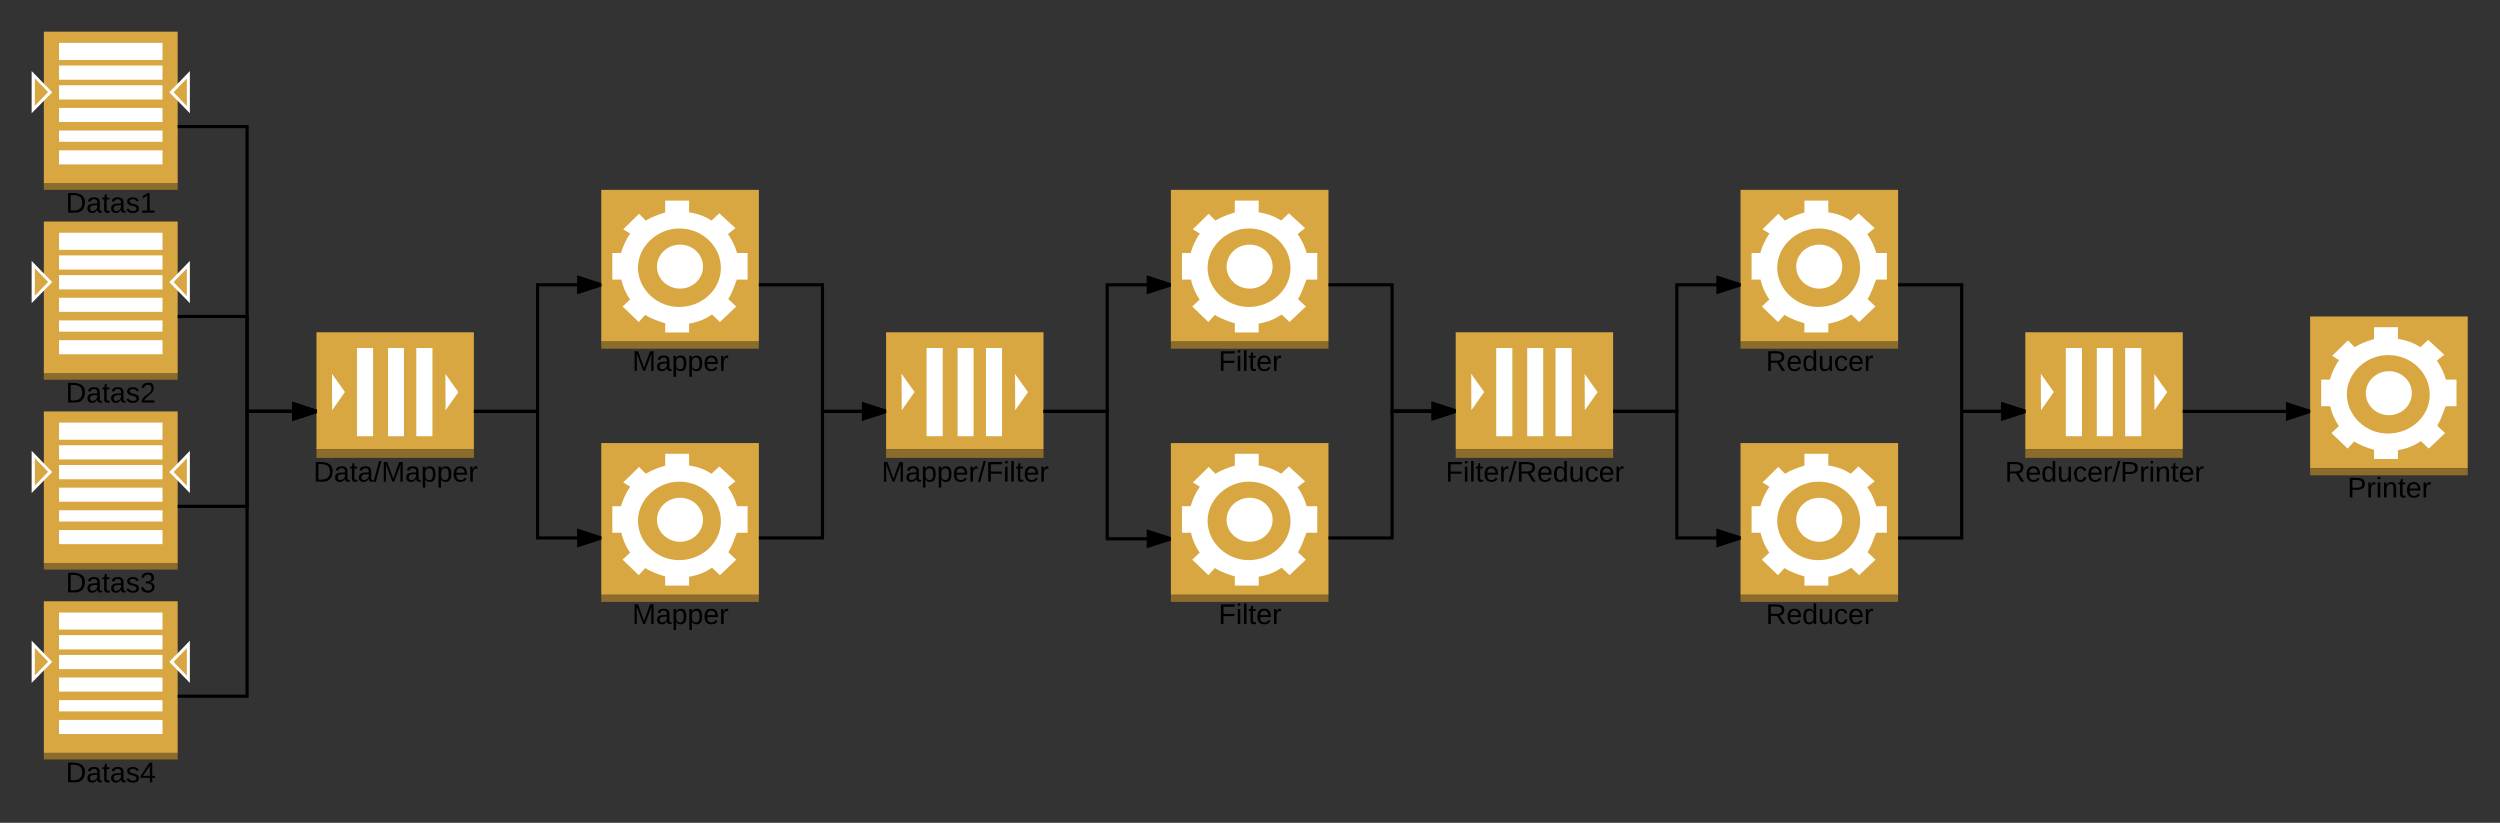 <svg xmlns="http://www.w3.org/2000/svg" xmlns:xlink="http://www.w3.org/1999/xlink" width="1580" height="520"><rect width="100%" height="100%" fill="#333333" stroke="none"/><g transform="translate(-60 0)"><path d="M440 120h99.6v95.9H440V120z" fill="#d9a741"/><path d="M440 215.9h99.6v4.5H440v-4.5z" fill="#8c6c2a"/><path d="M532.5 176.7v-16.8h-6.7c-.9-3.4-2.9-8-5.7-12l4.7-3.7-10.2-9.4-4.9 4.6c-4.1-2.6-8.2-4.3-14.2-5.2v-7.4h-15.1v7.5c-3.5 1-8.4 2.7-12.3 5.1l-4.2-4.3-10 9.8 4.4 2.7c-2.9 4.1-4.9 8.9-5.8 12.3H447v16.8h5.7c.9 4.4 2.9 8.8 5.5 12.6l-4.7 4.4 10.2 9.8 4.1-4.5c3.9 2.5 9.1 4.3 12.6 5.3v5.8h15.1v-5.6c6-1 10.3-2.9 14.5-5.7l5 4.7 10.3-9.8-5-4.7c2.5-3.7 4.4-10.2 5.4-12.3h6.9-.1zM488.9 194c-13.8-.1-25.4-11.2-25.7-24.3-.3-14 12.3-25.3 26-25.3 14.6-.1 26.6 11.3 26.4 25.3-.2 13.5-12 24.4-26.7 24.3" fill="#fff"/><path d="M504.3 168.5c0 7.7-6.5 13.9-14.5 13.9s-14.6-6.2-14.6-13.9 6.6-13.9 14.6-13.9 14.5 6.2 14.5 13.9" fill="#fff"/><use xlink:href="#a" transform="matrix(1,0,0,1,440,220) translate(19.55 14.4)"/><path d="M260 210h99.5v73.92H260V210z" fill="#d9a741"/><path d="M260 283.92h99.5v5.44H260v-5.44z" fill="#8c6c2a"/><path d="M269.9 259.28l-.1-23.04 8.2 11.52-8.1 11.52zm25.9 16.4h-10.2v-55.76h10.2v55.76zm19.5 0h-10.1v-55.76h10.1v55.76zm18 0h-10.2v-55.76h10.2v55.76zm8.3-16.4l-.1-22.96 8.2 11.52-8.1 11.44z" fill="#fff"/><use xlink:href="#b" transform="matrix(1,0,0,1,260,290) translate(-1.925 14.4)"/><path d="M980 210h99.5v73.92H980V210z" fill="#d9a741"/><path d="M980 283.92h99.5v5.44H980v-5.44z" fill="#8c6c2a"/><path d="M989.9 259.28l-.1-23.04 8.2 11.52-8.1 11.52zm25.9 16.4h-10.2v-55.76h10.2v55.76zm19.5 0h-10.1v-55.76h10.1v55.76zm18 0h-10.2v-55.76h10.2v55.76zm8.3-16.4l-.1-22.96 8.2 11.52-8.1 11.44z" fill="#fff"/><use xlink:href="#c" transform="matrix(1,0,0,1,980,290) translate(-6.35 14.4)"/><path d="M620 210h99.5v73.92H620V210z" fill="#d9a741"/><path d="M620 283.92h99.5v5.44H620v-5.44z" fill="#8c6c2a"/><path d="M629.9 259.28l-.1-23.04 8.2 11.52-8.1 11.52zm25.9 16.4h-10.2v-55.76h10.2v55.76zm19.5 0h-10.1v-55.76h10.1v55.76zm18 0h-10.2v-55.76h10.2v55.76zm8.3-16.4l-.1-22.96 8.2 11.52-8.1 11.44z" fill="#fff"/><use xlink:href="#d" transform="matrix(1,0,0,1,620,290) translate(-2.85 14.4)"/><path d="M1340 210h99.5v73.92H1340V210z" fill="#d9a741"/><path d="M1340 283.92h99.5v5.44H1340v-5.44z" fill="#8c6c2a"/><path d="M1349.9 259.28l-.1-23.04 8.2 11.52-8.1 11.52zm25.9 16.4h-10.2v-55.76h10.2v55.76zm19.5 0h-10.1v-55.76h10.1v55.76zm18 0h-10.2v-55.76h10.2v55.76zm8.3-16.4l-.1-22.96 8.2 11.52-8.1 11.44z" fill="#fff"/><use xlink:href="#e" transform="matrix(1,0,0,1,1340,290) translate(-12.875 14.4)"/><path d="M800 120h99.6v95.9H800V120z" fill="#d9a741"/><path d="M800 215.9h99.6v4.5H800v-4.5z" fill="#8c6c2a"/><path d="M892.5 176.7v-16.8h-6.7c-.9-3.4-2.9-8-5.7-12l4.7-3.7-10.2-9.4-4.9 4.6c-4.1-2.6-8.2-4.3-14.2-5.2v-7.4h-15.1v7.5c-3.5 1-8.4 2.7-12.3 5.1l-4.2-4.3-10 9.8 4.4 2.7c-2.9 4.1-4.9 8.9-5.8 12.3H807v16.8h5.7c.9 4.4 2.9 8.8 5.5 12.6l-4.7 4.4 10.2 9.8 4.1-4.5c3.9 2.5 9.1 4.3 12.6 5.3v5.8h15.1v-5.6c6-1 10.3-2.9 14.5-5.7l5 4.7 10.3-9.8-5-4.7c2.5-3.7 4.4-10.2 5.4-12.3h6.9-.1zM848.9 194c-13.8-.1-25.4-11.2-25.7-24.3-.3-14 12.3-25.3 26-25.3 14.6-.1 26.6 11.3 26.4 25.3-.2 13.5-12 24.4-26.7 24.3" fill="#fff"/><path d="M864.3 168.5c0 7.7-6.5 13.9-14.5 13.9s-14.6-6.2-14.6-13.9 6.6-13.9 14.6-13.9 14.5 6.2 14.5 13.9" fill="#fff"/><use xlink:href="#f" transform="matrix(1,0,0,1,800,220) translate(30.1 14.4)"/><path d="M1160 120h99.6v95.9H1160V120z" fill="#d9a741"/><path d="M1160 215.9h99.6v4.5H1160v-4.5z" fill="#8c6c2a"/><path d="M1252.5 176.7v-16.8h-6.7c-.9-3.4-2.9-8-5.7-12l4.7-3.7-10.2-9.4-4.9 4.6c-4.1-2.6-8.2-4.3-14.2-5.2v-7.4h-15.1v7.5c-3.5 1-8.4 2.7-12.3 5.1l-4.2-4.3-10 9.8 4.4 2.7c-2.9 4.1-4.9 8.9-5.8 12.3h-5.5v16.8h5.7c.9 4.4 2.9 8.8 5.5 12.6l-4.7 4.4 10.2 9.8 4.1-4.5c3.9 2.5 9.1 4.3 12.6 5.3v5.8h15.1v-5.6c6-1 10.3-2.9 14.5-5.7l5 4.7 10.3-9.8-5-4.7c2.5-3.7 4.4-10.2 5.4-12.3h6.9-.1zm-43.6 17.3c-13.8-.1-25.4-11.2-25.7-24.3-.3-14 12.3-25.3 26-25.3 14.6-.1 26.6 11.3 26.4 25.3-.2 13.5-12 24.4-26.7 24.3" fill="#fff"/><path d="M1224.3 168.5c0 7.7-6.5 13.9-14.5 13.9s-14.6-6.2-14.6-13.9 6.6-13.9 14.6-13.9 14.5 6.2 14.5 13.9" fill="#fff"/><use xlink:href="#g" transform="matrix(1,0,0,1,1160,220) translate(16.05 14.4)"/><path d="M1520 200h99.6v95.9H1520V200z" fill="#d9a741"/><path d="M1520 295.9h99.6v4.5H1520v-4.5z" fill="#8c6c2a"/><path d="M1612.5 256.7v-16.8h-6.7c-.9-3.4-2.9-8-5.7-12l4.7-3.7-10.2-9.4-4.9 4.6c-4.1-2.6-8.2-4.3-14.2-5.2v-7.4h-15.1v7.5c-3.5 1-8.4 2.7-12.3 5.1l-4.2-4.3-10 9.8 4.4 2.7c-2.9 4.1-4.9 8.9-5.8 12.3h-5.5v16.8h5.7c.9 4.4 2.9 8.8 5.5 12.6l-4.7 4.4 10.2 9.8 4.1-4.5c3.9 2.5 9.1 4.3 12.6 5.3v5.8h15.1v-5.6c6-1 10.3-2.9 14.5-5.7l5 4.7 10.3-9.8-5-4.7c2.5-3.7 4.4-10.2 5.4-12.3h6.9-.1zm-43.6 17.3c-13.8-.1-25.4-11.2-25.7-24.3-.3-14 12.3-25.3 26-25.3 14.6-.1 26.6 11.3 26.4 25.3-.2 13.5-12 24.4-26.7 24.3" fill="#fff"/><path d="M1584.3 248.5c0 7.7-6.5 13.9-14.5 13.9s-14.6-6.2-14.6-13.9 6.6-13.9 14.6-13.9 14.5 6.2 14.5 13.9" fill="#fff"/><use xlink:href="#h" transform="matrix(1,0,0,1,1520,300) translate(23.575 14.4)"/><path d="M359.5 260h40.25v-80H440" stroke="#000" stroke-width="2" fill="none"/><path d="M440 180l-14.27 4.64v-9.28z"/><path d="M440 178.95v2.1L424.73 186v-12zm-13.27 4.3l10.03-3.25-10.03-3.26z"/><path d="M539.6 180h40.2v80H620" stroke="#000" stroke-width="2" fill="none"/><path d="M620 260l-14.27 4.64v-9.28z"/><path d="M620 258.95v2.1L604.73 266v-12zm-13.27 4.3l10.03-3.25-10.03-3.26z"/><path d="M719.5 260h40.25v-80H800" stroke="#000" stroke-width="2" fill="none"/><path d="M800 180l-14.27 4.64v-9.28z"/><path d="M800 178.95v2.1L784.73 186v-12zm-13.27 4.3l10.03-3.25-10.03-3.26z"/><path d="M899.6 180h40.2v80H980" stroke="#000" stroke-width="2" fill="none"/><path d="M980 260l-14.27 4.64v-9.28z"/><path d="M980 258.95v2.1L964.73 266v-12zm-13.27 4.3l10.03-3.25-10.03-3.26z"/><path d="M1079.5 260h40.25v-80H1160" stroke="#000" stroke-width="2" fill="none"/><path d="M1160 180l-14.27 4.64v-9.28z"/><path d="M1160 178.95v2.1l-15.27 4.96v-12zm-13.27 4.3l10.03-3.25-10.03-3.26z"/><path d="M1259.6 180h40.2v80h40.2" stroke="#000" stroke-width="2" fill="none"/><path d="M1340 260l-14.27 4.64v-9.28z"/><path d="M1340 258.95v2.1l-15.27 4.96v-12zm-13.27 4.3l10.03-3.25-10.03-3.26z"/><path d="M1439.5 260h80.5" stroke="#000" stroke-width="2" fill="none"/><path d="M1520 260l-14.27 4.64v-9.28z"/><path d="M1520 258.95v2.1l-15.27 4.96v-12zm-13.27 4.3l10.03-3.25-10.03-3.26z"/><path d="M440 280h99.6v95.9H440V280z" fill="#d9a741"/><path d="M440 375.9h99.6v4.5H440v-4.5z" fill="#8c6c2a"/><path d="M532.5 336.7v-16.8h-6.7c-.9-3.4-2.9-8-5.7-12l4.7-3.7-10.2-9.4-4.9 4.6c-4.1-2.6-8.2-4.3-14.2-5.2v-7.4h-15.1v7.5c-3.5 1-8.4 2.7-12.3 5.1l-4.2-4.3-10 9.8 4.4 2.7c-2.9 4.1-4.9 8.9-5.8 12.3H447v16.8h5.7c.9 4.4 2.9 8.8 5.5 12.6l-4.7 4.4 10.2 9.8 4.1-4.5c3.9 2.5 9.1 4.3 12.6 5.3v5.8h15.1v-5.6c6-1 10.3-2.9 14.5-5.7l5 4.7 10.3-9.8-5-4.7c2.5-3.7 4.4-10.2 5.4-12.3h6.9-.1zM488.9 354c-13.8-.1-25.4-11.2-25.7-24.3-.3-14 12.3-25.3 26-25.3 14.6-.1 26.6 11.3 26.4 25.3-.2 13.5-12 24.4-26.7 24.3" fill="#fff"/><path d="M504.3 328.5c0 7.7-6.5 13.9-14.5 13.9s-14.6-6.2-14.6-13.9 6.6-13.9 14.6-13.9 14.5 6.2 14.5 13.9" fill="#fff"/><use xlink:href="#a" transform="matrix(1,0,0,1,440,380) translate(19.55 14.4)"/><path d="M359.5 260h40.25v80H440" stroke="#000" stroke-width="2" fill="none"/><path d="M440 340l-14.27 4.64v-9.28z"/><path d="M440 338.95v2.1L424.73 346v-12zm-13.27 4.3l10.03-3.25-10.03-3.26z"/><path d="M539.6 340h40.2v-80H620" stroke="#000" stroke-width="2" fill="none"/><path d="M620 260l-14.27 4.64v-9.28z"/><path d="M620 258.95v2.1L604.73 266v-12zm-13.27 4.3l10.03-3.25-10.03-3.26z"/><path d="M800 280h99.6v95.9H800V280z" fill="#d9a741"/><path d="M800 375.9h99.6v4.5H800v-4.5z" fill="#8c6c2a"/><path d="M892.5 336.7v-16.8h-6.7c-.9-3.4-2.9-8-5.7-12l4.7-3.7-10.2-9.4-4.9 4.6c-4.1-2.6-8.2-4.3-14.2-5.2v-7.4h-15.1v7.5c-3.5 1-8.4 2.7-12.3 5.1l-4.2-4.3-10 9.8 4.4 2.7c-2.9 4.1-4.9 8.9-5.8 12.3H807v16.8h5.7c.9 4.4 2.9 8.8 5.5 12.6l-4.7 4.4 10.2 9.8 4.1-4.5c3.9 2.5 9.1 4.3 12.6 5.3v5.8h15.1v-5.6c6-1 10.3-2.9 14.5-5.7l5 4.7 10.3-9.8-5-4.7c2.5-3.7 4.4-10.2 5.4-12.3h6.9-.1zM848.9 354c-13.8-.1-25.4-11.2-25.7-24.3-.3-14 12.3-25.3 26-25.3 14.6-.1 26.6 11.3 26.4 25.3-.2 13.5-12 24.4-26.7 24.3" fill="#fff"/><path d="M864.3 328.5c0 7.7-6.5 13.9-14.5 13.9s-14.6-6.2-14.6-13.9 6.6-13.9 14.6-13.9 14.5 6.2 14.5 13.9" fill="#fff"/><use xlink:href="#f" transform="matrix(1,0,0,1,800,380) translate(30.1 14.4)"/><path d="M719.5 260h40.25v80.5H800" stroke="#000" stroke-width="2" fill="none"/><path d="M800 340.5l-14.27 4.64v-9.28z"/><path d="M800 339.45v2.1l-15.27 4.96v-12zm-13.27 4.3l10.03-3.25-10.03-3.26z"/><path d="M899.6 340h40.2v-80.4H980" stroke="#000" stroke-width="2" fill="none"/><path d="M980 259.6l-14.27 4.64v-9.28z"/><path d="M980 258.55v2.1l-15.27 4.96v-12zm-13.27 4.3l10.03-3.25-10.03-3.26z"/><path d="M1160 280h99.6v95.9H1160V280z" fill="#d9a741"/><path d="M1160 375.9h99.6v4.5H1160v-4.5z" fill="#8c6c2a"/><path d="M1252.5 336.7v-16.8h-6.7c-.9-3.4-2.9-8-5.7-12l4.7-3.7-10.2-9.4-4.9 4.6c-4.1-2.6-8.2-4.3-14.2-5.2v-7.4h-15.1v7.5c-3.5 1-8.4 2.7-12.3 5.1l-4.2-4.3-10 9.8 4.4 2.7c-2.9 4.1-4.9 8.9-5.8 12.3h-5.5v16.8h5.7c.9 4.4 2.9 8.8 5.5 12.6l-4.7 4.4 10.2 9.8 4.1-4.5c3.9 2.5 9.1 4.3 12.6 5.3v5.8h15.1v-5.6c6-1 10.3-2.9 14.5-5.7l5 4.7 10.3-9.8-5-4.7c2.5-3.7 4.4-10.2 5.4-12.3h6.9-.1zm-43.6 17.3c-13.8-.1-25.4-11.2-25.7-24.3-.3-14 12.3-25.3 26-25.3 14.6-.1 26.6 11.3 26.4 25.3-.2 13.5-12 24.4-26.7 24.3" fill="#fff"/><path d="M1224.3 328.5c0 7.7-6.5 13.9-14.5 13.9s-14.6-6.2-14.6-13.9 6.6-13.9 14.6-13.9 14.5 6.2 14.5 13.9" fill="#fff"/><use xlink:href="#g" transform="matrix(1,0,0,1,1160,380) translate(16.05 14.4)"/><path d="M1079.5 260h40.25v80H1160" stroke="#000" stroke-width="2" fill="none"/><path d="M1160 340l-14.27 4.64v-9.28z"/><path d="M1160 338.95v2.1l-15.27 4.96v-12zm-13.27 4.3l10.03-3.25-10.03-3.26z"/><path d="M1259.6 340h40.2v-80h40.2" stroke="#000" stroke-width="2" fill="none"/><path d="M1340 260l-14.27 4.64v-9.28z"/><path d="M1340 258.95v2.1l-15.27 4.96v-12zm-13.27 4.3l10.03-3.25-10.03-3.26z"/><path d="M87.7 235.8h84.6v4.2H87.7z" fill="#8c6c2a"/><path d="M87.7 140v95.8h84.6V140z" fill="#d9a741"/><path d="M97.3 147.1h65.4v10.8H97.3zM97.3 161.4h65.4v9H97.3zM97.3 173.9h65.4v9H97.3zM97.3 188.2h65.4v8.9H97.3zM97.3 202.5h65.4v7.1H97.3zM97.3 215h65.4v8.9H97.3zM80 164.9l13 13.4-13 13.3zM180 191.6l-13-13.3 13-13.4z" fill="#fff"/><path d="M82 169.5l8.4 8.7-8.4 8.7v-17.4zM178.1 187.1v-17.5l-8.4 8.7 8.4 8.8z" fill="#d9a741"/><use xlink:href="#i" transform="matrix(1,0,0,1,80,240) translate(21.525 14.4)"/><path d="M87.7 355.8h84.6v4.2H87.7z" fill="#8c6c2a"/><path d="M87.7 260v95.8h84.6V260z" fill="#d9a741"/><path d="M97.3 267.1h65.4v10.8H97.3zM97.3 281.4h65.4v9H97.3zM97.3 293.9h65.4v9H97.3zM97.3 308.2h65.4v8.9H97.3zM97.3 322.5h65.4v7.1H97.3zM97.3 335h65.4v8.9H97.3zM80 284.9l13 13.4-13 13.3zM180 311.6l-13-13.3 13-13.4z" fill="#fff"/><path d="M82 289.5l8.4 8.7-8.4 8.7v-17.4zM178.1 307.1v-17.5l-8.4 8.7 8.4 8.8z" fill="#d9a741"/><use xlink:href="#j" transform="matrix(1,0,0,1,80,360) translate(21.525 14.4)"/><path d="M87.7 115.8h84.6v4.2H87.7z" fill="#8c6c2a"/><path d="M87.7 20v95.8h84.6V20z" fill="#d9a741"/><path d="M97.3 27.1h65.4v10.8H97.3zM97.3 41.4h65.4v9H97.3zM97.3 53.9h65.4v9H97.3zM97.3 68.2h65.4v8.9H97.3zM97.3 82.5h65.4v7.1H97.3zM97.3 95h65.4v8.9H97.3zM80 44.9l13 13.4-13 13.3zM180 71.6l-13-13.3 13-13.4z" fill="#fff"/><path d="M82 49.5l8.4 8.7-8.4 8.7V49.5zM178.1 67.1V49.6l-8.4 8.7 8.4 8.8z" fill="#d9a741"/><use xlink:href="#k" transform="matrix(1,0,0,1,80,120) translate(21.525 14.4)"/><path d="M87.7 475.8h84.6v4.2H87.7z" fill="#8c6c2a"/><path d="M87.7 380v95.8h84.6V380z" fill="#d9a741"/><path d="M97.3 387.1h65.4v10.8H97.3zM97.3 401.4h65.4v9H97.3zM97.3 413.9h65.4v9H97.3zM97.3 428.2h65.4v8.9H97.3zM97.3 442.5h65.4v7.1H97.3zM97.3 455h65.4v8.9H97.3zM80 404.9l13 13.4-13 13.3zM180 431.6l-13-13.3 13-13.4z" fill="#fff"/><path d="M82 409.5l8.4 8.7-8.4 8.7v-17.4zM178.1 427.1v-17.5l-8.4 8.7 8.4 8.8z" fill="#d9a741"/><use xlink:href="#l" transform="matrix(1,0,0,1,80,480) translate(21.525 14.4)"/><path d="M172.3 80h43.85v180H260" stroke="#000" stroke-width="2" fill="none"/><path d="M260 260l-14.27 4.64v-9.28z"/><path d="M260 258.95v2.1L244.73 266v-12zm-13.27 4.3l10.03-3.25-10.03-3.26z"/><path d="M172.3 200h43.85v60H260" stroke="#000" stroke-width="2" fill="none"/><path d="M260 260l-14.27 4.64v-9.28z"/><path d="M260 258.95v2.1L244.73 266v-12zm-13.27 4.3l10.03-3.25-10.03-3.26z"/><path d="M172.3 320h43.85v-60H260" stroke="#000" stroke-width="2" fill="none"/><path d="M260 260l-14.27 4.64v-9.28z"/><path d="M260 258.95v2.1L244.73 266v-12zm-13.27 4.3l10.03-3.25-10.03-3.26z"/><path d="M172.3 440h43.85V260H260" stroke="#000" stroke-width="2" fill="none"/><path d="M260 260l-14.27 4.64v-9.28z"/><path d="M260 258.95v2.1L244.73 266v-12zm-13.27 4.3l10.03-3.25-10.03-3.26z"/><defs><path d="M240 0l2-218c-23 76-54 145-80 218h-23L58-218 59 0H30v-248h44l77 211c21-75 51-140 76-211h43V0h-30" id="m"/><path d="M141-36C126-15 110 5 73 4 37 3 15-17 15-53c-1-64 63-63 125-63 3-35-9-54-41-54-24 1-41 7-42 31l-33-3c5-37 33-52 76-52 45 0 72 20 72 64v82c-1 20 7 32 28 27v20c-31 9-61-2-59-35zM48-53c0 20 12 33 32 33 41-3 63-29 60-74-43 2-92-5-92 41" id="n"/><path d="M115-194c55 1 70 41 70 98S169 2 115 4C84 4 66-9 55-30l1 105H24l-1-265h31l2 30c10-21 28-34 59-34zm-8 174c40 0 45-34 45-75s-6-73-45-74c-42 0-51 32-51 76 0 43 10 73 51 73" id="o"/><path d="M100-194c63 0 86 42 84 106H49c0 40 14 67 53 68 26 1 43-12 49-29l28 8c-11 28-37 45-77 45C44 4 14-33 15-96c1-61 26-98 85-98zm52 81c6-60-76-77-97-28-3 7-6 17-6 28h103" id="p"/><path d="M114-163C36-179 61-72 57 0H25l-1-190h30c1 12-1 29 2 39 6-27 23-49 58-41v29" id="q"/><g id="a"><use transform="matrix(0.05,0,0,0.05,0,0)" xlink:href="#m"/><use transform="matrix(0.05,0,0,0.05,14.95,0)" xlink:href="#n"/><use transform="matrix(0.05,0,0,0.05,24.95,0)" xlink:href="#o"/><use transform="matrix(0.05,0,0,0.05,34.95,0)" xlink:href="#o"/><use transform="matrix(0.05,0,0,0.05,44.95,0)" xlink:href="#p"/><use transform="matrix(0.05,0,0,0.05,54.95,0)" xlink:href="#q"/></g><path d="M30-248c118-7 216 8 213 122C240-48 200 0 122 0H30v-248zM63-27c89 8 146-16 146-99s-60-101-146-95v194" id="r"/><path d="M59-47c-2 24 18 29 38 22v24C64 9 27 4 27-40v-127H5v-23h24l9-43h21v43h35v23H59v120" id="s"/><path d="M0 4l72-265h28L28 4H0" id="t"/><g id="b"><use transform="matrix(0.05,0,0,0.05,0,0)" xlink:href="#r"/><use transform="matrix(0.05,0,0,0.05,12.95,0)" xlink:href="#n"/><use transform="matrix(0.05,0,0,0.05,22.95,0)" xlink:href="#s"/><use transform="matrix(0.05,0,0,0.05,27.95,0)" xlink:href="#n"/><use transform="matrix(0.05,0,0,0.05,37.95,0)" xlink:href="#t"/><use transform="matrix(0.05,0,0,0.05,42.95,0)" xlink:href="#m"/><use transform="matrix(0.05,0,0,0.05,57.9,0)" xlink:href="#n"/><use transform="matrix(0.05,0,0,0.05,67.9,0)" xlink:href="#o"/><use transform="matrix(0.05,0,0,0.05,77.9,0)" xlink:href="#o"/><use transform="matrix(0.05,0,0,0.05,87.9,0)" xlink:href="#p"/><use transform="matrix(0.05,0,0,0.05,97.9,0)" xlink:href="#q"/></g><path d="M63-220v92h138v28H63V0H30v-248h175v28H63" id="u"/><path d="M24-231v-30h32v30H24zM24 0v-190h32V0H24" id="v"/><path d="M24 0v-261h32V0H24" id="w"/><path d="M233-177c-1 41-23 64-60 70L243 0h-38l-65-103H63V0H30v-248c88 3 205-21 203 71zM63-129c60-2 137 13 137-47 0-61-80-42-137-45v92" id="x"/><path d="M85-194c31 0 48 13 60 33l-1-100h32l1 261h-30c-2-10 0-23-3-31C134-8 116 4 85 4 32 4 16-35 15-94c0-66 23-100 70-100zm9 24c-40 0-46 34-46 75 0 40 6 74 45 74 42 0 51-32 51-76 0-42-9-74-50-73" id="y"/><path d="M84 4C-5 8 30-112 23-190h32v120c0 31 7 50 39 49 72-2 45-101 50-169h31l1 190h-30c-1-10 1-25-2-33-11 22-28 36-60 37" id="z"/><path d="M96-169c-40 0-48 33-48 73s9 75 48 75c24 0 41-14 43-38l32 2c-6 37-31 61-74 61-59 0-76-41-82-99-10-93 101-131 147-64 4 7 5 14 7 22l-32 3c-4-21-16-35-41-35" id="A"/><g id="c"><use transform="matrix(0.05,0,0,0.05,0,0)" xlink:href="#u"/><use transform="matrix(0.05,0,0,0.05,10.95,0)" xlink:href="#v"/><use transform="matrix(0.05,0,0,0.05,14.9,0)" xlink:href="#w"/><use transform="matrix(0.05,0,0,0.05,18.85,0)" xlink:href="#s"/><use transform="matrix(0.05,0,0,0.05,23.85,0)" xlink:href="#p"/><use transform="matrix(0.05,0,0,0.05,33.85,0)" xlink:href="#q"/><use transform="matrix(0.05,0,0,0.05,39.8,0)" xlink:href="#t"/><use transform="matrix(0.05,0,0,0.05,44.8,0)" xlink:href="#x"/><use transform="matrix(0.05,0,0,0.05,57.75,0)" xlink:href="#p"/><use transform="matrix(0.05,0,0,0.05,67.75,0)" xlink:href="#y"/><use transform="matrix(0.05,0,0,0.05,77.75,0)" xlink:href="#z"/><use transform="matrix(0.05,0,0,0.05,87.75,0)" xlink:href="#A"/><use transform="matrix(0.05,0,0,0.05,96.75,0)" xlink:href="#p"/><use transform="matrix(0.05,0,0,0.05,106.75,0)" xlink:href="#q"/></g><g id="d"><use transform="matrix(0.05,0,0,0.05,0,0)" xlink:href="#m"/><use transform="matrix(0.05,0,0,0.05,14.95,0)" xlink:href="#n"/><use transform="matrix(0.05,0,0,0.05,24.95,0)" xlink:href="#o"/><use transform="matrix(0.05,0,0,0.05,34.95,0)" xlink:href="#o"/><use transform="matrix(0.05,0,0,0.05,44.95,0)" xlink:href="#p"/><use transform="matrix(0.05,0,0,0.05,54.95,0)" xlink:href="#q"/><use transform="matrix(0.05,0,0,0.05,60.9,0)" xlink:href="#t"/><use transform="matrix(0.05,0,0,0.05,65.9,0)" xlink:href="#u"/><use transform="matrix(0.05,0,0,0.05,76.85,0)" xlink:href="#v"/><use transform="matrix(0.05,0,0,0.05,80.8,0)" xlink:href="#w"/><use transform="matrix(0.05,0,0,0.05,84.75,0)" xlink:href="#s"/><use transform="matrix(0.05,0,0,0.05,89.75,0)" xlink:href="#p"/><use transform="matrix(0.05,0,0,0.05,99.75,0)" xlink:href="#q"/></g><path d="M30-248c87 1 191-15 191 75 0 78-77 80-158 76V0H30v-248zm33 125c57 0 124 11 124-50 0-59-68-47-124-48v98" id="B"/><path d="M117-194c89-4 53 116 60 194h-32v-121c0-31-8-49-39-48C34-167 62-67 57 0H25l-1-190h30c1 10-1 24 2 32 11-22 29-35 61-36" id="C"/><g id="e"><use transform="matrix(0.05,0,0,0.05,0,0)" xlink:href="#x"/><use transform="matrix(0.05,0,0,0.05,12.95,0)" xlink:href="#p"/><use transform="matrix(0.05,0,0,0.05,22.95,0)" xlink:href="#y"/><use transform="matrix(0.05,0,0,0.05,32.95,0)" xlink:href="#z"/><use transform="matrix(0.05,0,0,0.05,42.95,0)" xlink:href="#A"/><use transform="matrix(0.05,0,0,0.05,51.95,0)" xlink:href="#p"/><use transform="matrix(0.05,0,0,0.05,61.95,0)" xlink:href="#q"/><use transform="matrix(0.05,0,0,0.05,67.9,0)" xlink:href="#t"/><use transform="matrix(0.05,0,0,0.05,72.9,0)" xlink:href="#B"/><use transform="matrix(0.05,0,0,0.05,84.9,0)" xlink:href="#q"/><use transform="matrix(0.05,0,0,0.05,90.85,0)" xlink:href="#v"/><use transform="matrix(0.05,0,0,0.05,94.8,0)" xlink:href="#C"/><use transform="matrix(0.05,0,0,0.05,104.8,0)" xlink:href="#s"/><use transform="matrix(0.05,0,0,0.05,109.8,0)" xlink:href="#p"/><use transform="matrix(0.05,0,0,0.05,119.8,0)" xlink:href="#q"/></g><g id="f"><use transform="matrix(0.05,0,0,0.05,0,0)" xlink:href="#u"/><use transform="matrix(0.05,0,0,0.05,10.95,0)" xlink:href="#v"/><use transform="matrix(0.05,0,0,0.05,14.9,0)" xlink:href="#w"/><use transform="matrix(0.05,0,0,0.05,18.85,0)" xlink:href="#s"/><use transform="matrix(0.05,0,0,0.05,23.85,0)" xlink:href="#p"/><use transform="matrix(0.05,0,0,0.05,33.85,0)" xlink:href="#q"/></g><g id="g"><use transform="matrix(0.05,0,0,0.05,0,0)" xlink:href="#x"/><use transform="matrix(0.05,0,0,0.05,12.95,0)" xlink:href="#p"/><use transform="matrix(0.05,0,0,0.05,22.95,0)" xlink:href="#y"/><use transform="matrix(0.05,0,0,0.05,32.95,0)" xlink:href="#z"/><use transform="matrix(0.05,0,0,0.05,42.95,0)" xlink:href="#A"/><use transform="matrix(0.05,0,0,0.05,51.95,0)" xlink:href="#p"/><use transform="matrix(0.05,0,0,0.05,61.95,0)" xlink:href="#q"/></g><g id="h"><use transform="matrix(0.05,0,0,0.05,0,0)" xlink:href="#B"/><use transform="matrix(0.05,0,0,0.05,12,0)" xlink:href="#q"/><use transform="matrix(0.05,0,0,0.05,17.95,0)" xlink:href="#v"/><use transform="matrix(0.05,0,0,0.05,21.9,0)" xlink:href="#C"/><use transform="matrix(0.05,0,0,0.05,31.9,0)" xlink:href="#s"/><use transform="matrix(0.05,0,0,0.05,36.9,0)" xlink:href="#p"/><use transform="matrix(0.05,0,0,0.05,46.9,0)" xlink:href="#q"/></g><path d="M135-143c-3-34-86-38-87 0 15 53 115 12 119 90S17 21 10-45l28-5c4 36 97 45 98 0-10-56-113-15-118-90-4-57 82-63 122-42 12 7 21 19 24 35" id="D"/><path d="M101-251c82-7 93 87 43 132L82-64C71-53 59-42 53-27h129V0H18c2-99 128-94 128-182 0-28-16-43-45-43s-46 15-49 41l-32-3c6-41 34-60 81-64" id="E"/><g id="i"><use transform="matrix(0.05,0,0,0.05,0,0)" xlink:href="#r"/><use transform="matrix(0.05,0,0,0.05,12.95,0)" xlink:href="#n"/><use transform="matrix(0.05,0,0,0.05,22.95,0)" xlink:href="#s"/><use transform="matrix(0.05,0,0,0.05,27.95,0)" xlink:href="#n"/><use transform="matrix(0.05,0,0,0.05,37.95,0)" xlink:href="#D"/><use transform="matrix(0.05,0,0,0.05,46.95,0)" xlink:href="#E"/></g><path d="M126-127c33 6 58 20 58 59 0 88-139 92-164 29-3-8-5-16-6-25l32-3c6 27 21 44 54 44 32 0 52-15 52-46 0-38-36-46-79-43v-28c39 1 72-4 72-42 0-27-17-43-46-43-28 0-47 15-49 41l-32-3c6-42 35-63 81-64 48-1 79 21 79 65 0 36-21 52-52 59" id="F"/><g id="j"><use transform="matrix(0.05,0,0,0.05,0,0)" xlink:href="#r"/><use transform="matrix(0.05,0,0,0.05,12.95,0)" xlink:href="#n"/><use transform="matrix(0.05,0,0,0.05,22.95,0)" xlink:href="#s"/><use transform="matrix(0.05,0,0,0.05,27.95,0)" xlink:href="#n"/><use transform="matrix(0.05,0,0,0.05,37.95,0)" xlink:href="#D"/><use transform="matrix(0.05,0,0,0.05,46.95,0)" xlink:href="#F"/></g><path d="M27 0v-27h64v-190l-56 39v-29l58-41h29v221h61V0H27" id="G"/><g id="k"><use transform="matrix(0.05,0,0,0.05,0,0)" xlink:href="#r"/><use transform="matrix(0.05,0,0,0.05,12.95,0)" xlink:href="#n"/><use transform="matrix(0.05,0,0,0.05,22.95,0)" xlink:href="#s"/><use transform="matrix(0.05,0,0,0.05,27.95,0)" xlink:href="#n"/><use transform="matrix(0.05,0,0,0.05,37.95,0)" xlink:href="#D"/><use transform="matrix(0.05,0,0,0.05,46.95,0)" xlink:href="#G"/></g><path d="M155-56V0h-30v-56H8v-25l114-167h33v167h35v25h-35zm-30-156c-27 46-58 90-88 131h88v-131" id="H"/><g id="l"><use transform="matrix(0.05,0,0,0.05,0,0)" xlink:href="#r"/><use transform="matrix(0.05,0,0,0.05,12.95,0)" xlink:href="#n"/><use transform="matrix(0.05,0,0,0.05,22.95,0)" xlink:href="#s"/><use transform="matrix(0.05,0,0,0.05,27.95,0)" xlink:href="#n"/><use transform="matrix(0.05,0,0,0.05,37.95,0)" xlink:href="#D"/><use transform="matrix(0.05,0,0,0.05,46.95,0)" xlink:href="#H"/></g></defs></g></svg>
